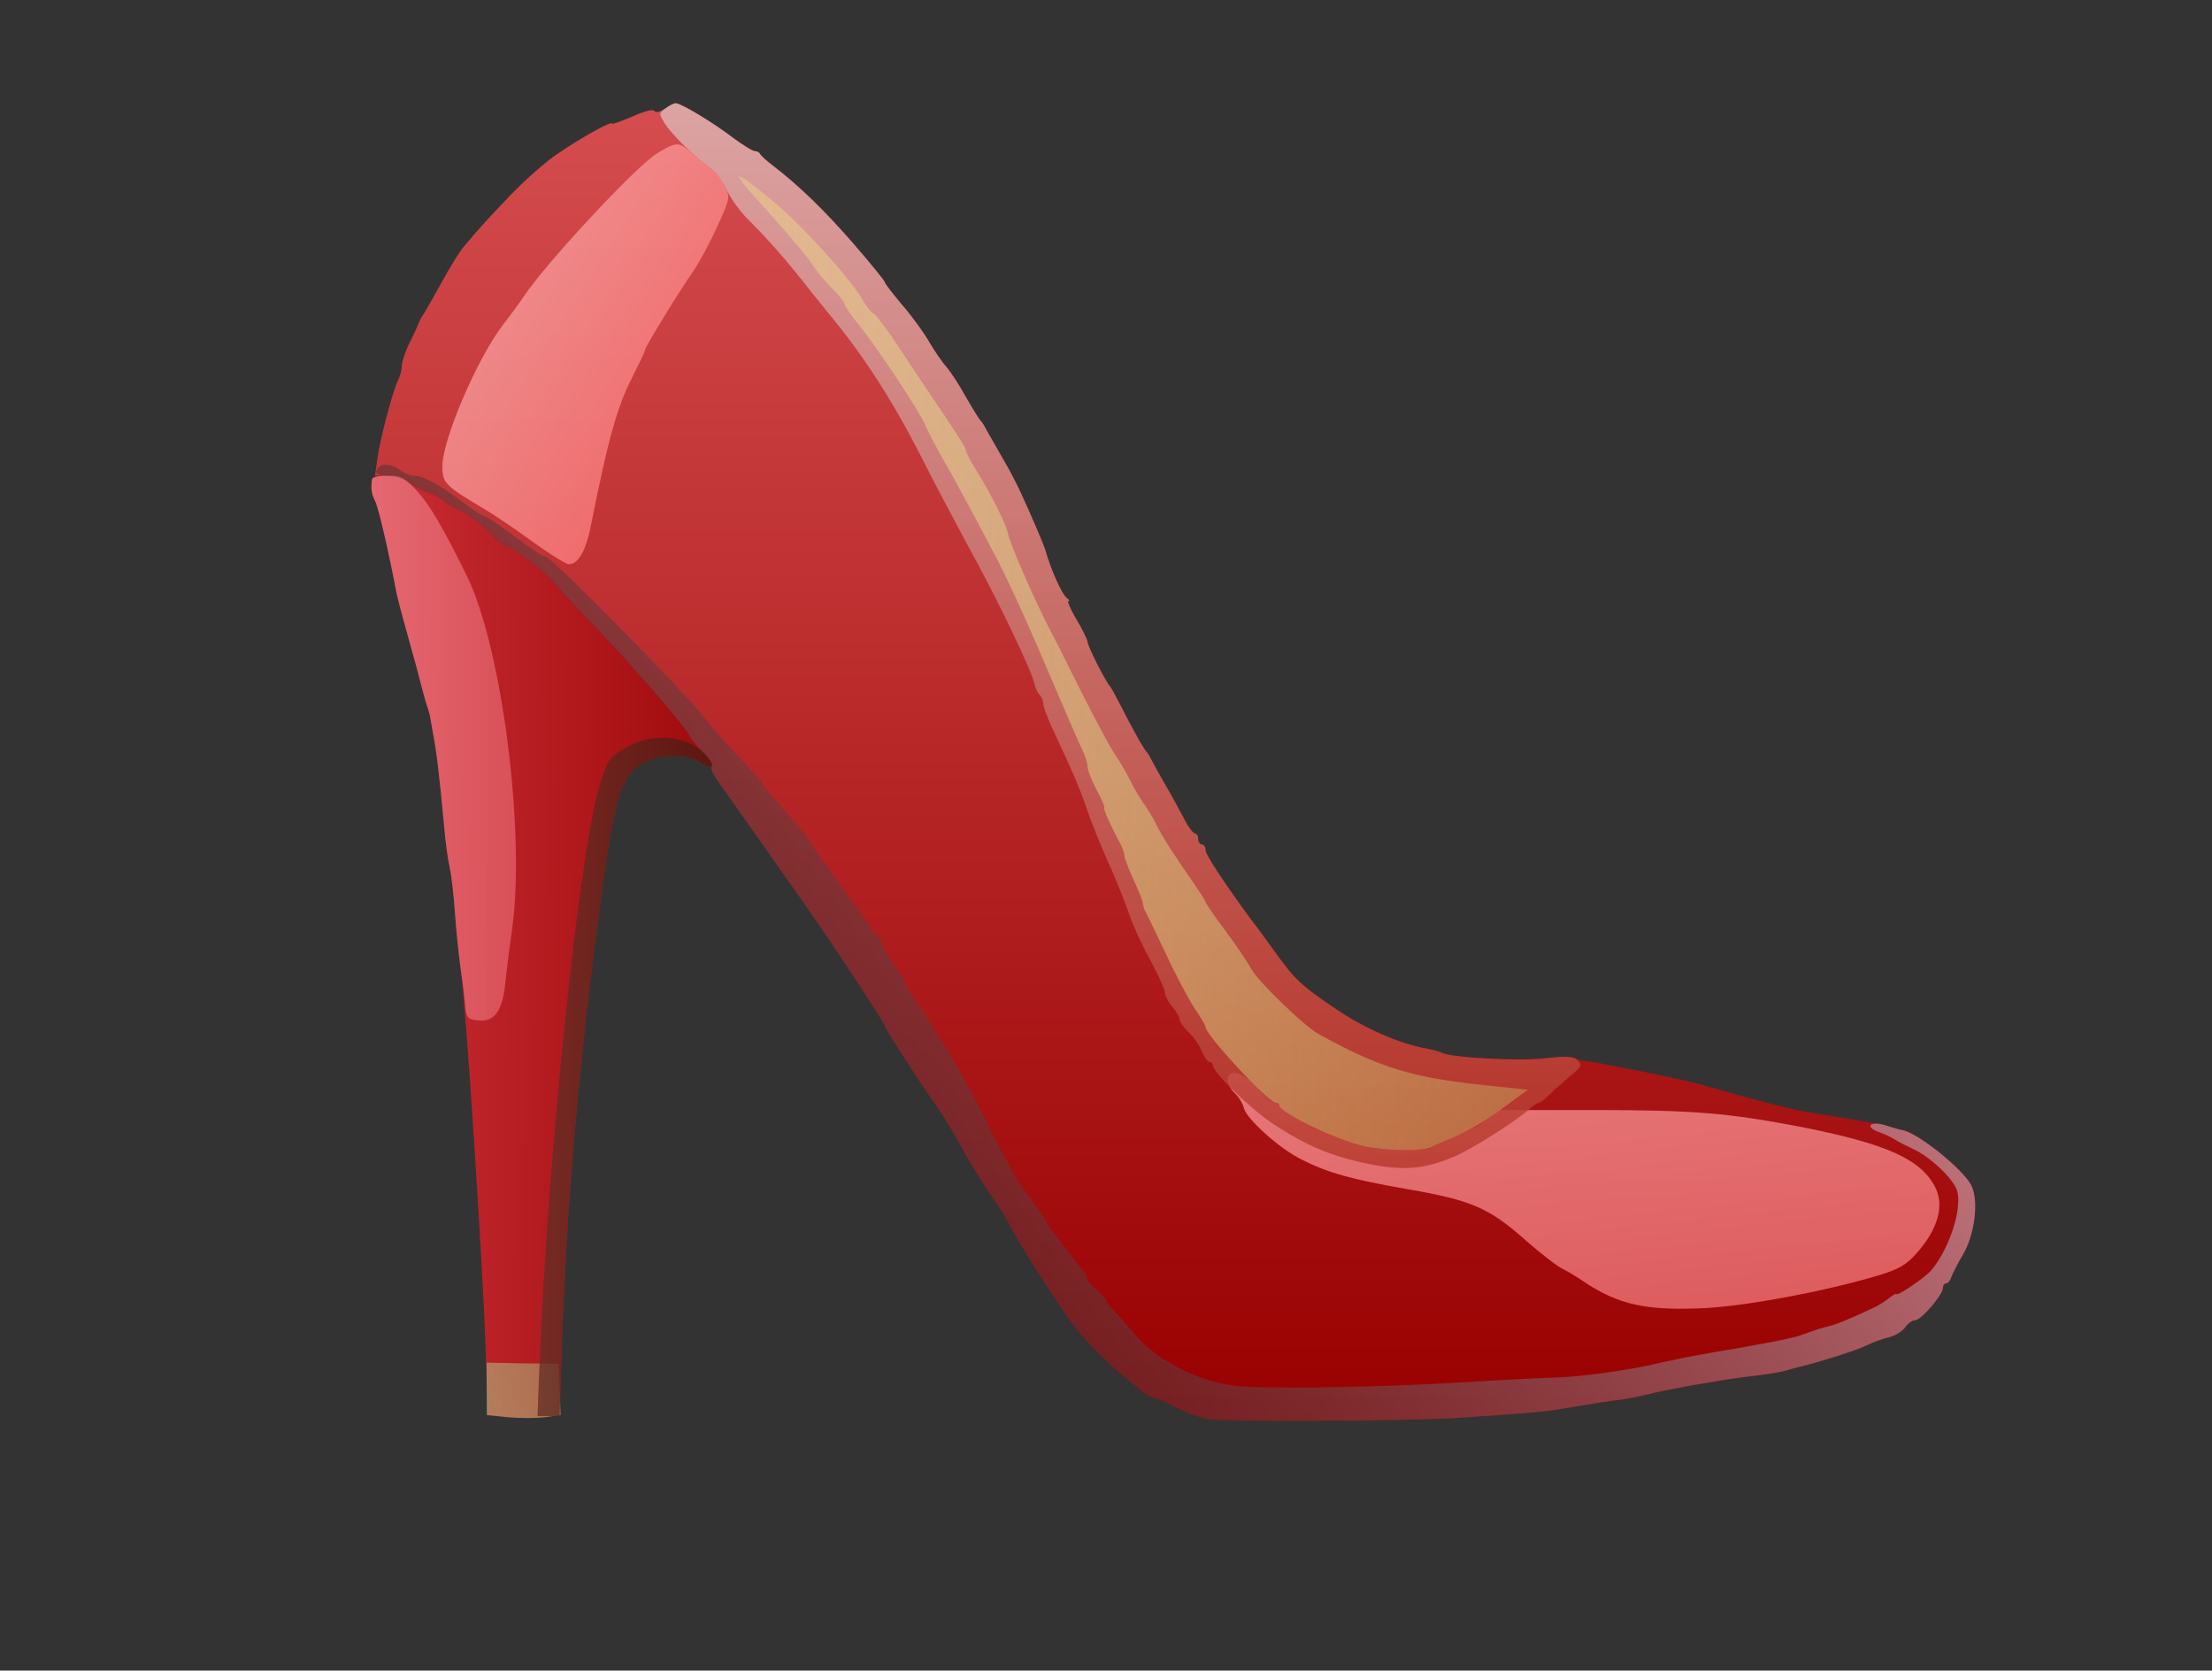 <?xml version="1.0" standalone="no"?><!DOCTYPE svg PUBLIC "-//W3C//DTD SVG 20010904//EN" "http://www.w3.org/TR/2001/REC-SVG-20010904/DTD/svg10.dtd"><svg version="1.0" xmlns="http://www.w3.org/2000/svg" width="600pt" height="453pt" viewBox="0 0 600 453" preserveAspectRatio="xMidYMid meet"><rect x="0" y="0" width="600" height="453" fill="#333333" stroke="none"/><defs><linearGradient id="linear-gradient-1-1" x1="0.00%" y1="100.00%" x2="0.00%" y2="0.00%"><stop offset="0%" style="stop-color:rgb(213,77,79);stop-opacity:1.000" /><stop offset="100%" style="stop-color:rgb(153,0,0);stop-opacity:1.000" /></linearGradient><linearGradient id="linear-gradient-1-2" x1="0.00%" y1="100.00%" x2="128.28%" y2="97.09%"><stop offset="0%" style="stop-color:rgb(201,46,53);stop-opacity:0.999" /><stop offset="100%" style="stop-color:rgb(149,0,1);stop-opacity:1.000" /></linearGradient><linearGradient id="linear-gradient-2-1" x1="0.00%" y1="100.00%" x2="104.82%" y2="1.38%"><stop offset="0%" style="stop-color:rgb(243,175,175);stop-opacity:0.806" /><stop offset="100%" style="stop-color:rgb(255,102,103);stop-opacity:0.801" /></linearGradient><linearGradient id="linear-gradient-2-2" x1="0.00%" y1="0.00%" x2="113.86%" y2="48.84%"><stop offset="0%" style="stop-color:rgb(8,0,0);stop-opacity:0.292" /><stop offset="100%" style="stop-color:rgb(231,153,164);stop-opacity:1.000" /></linearGradient><linearGradient id="linear-gradient-2-3" x1="0.00%" y1="100.00%" x2="170.04%" y2="94.56%"><stop offset="0%" style="stop-color:rgb(255,156,167);stop-opacity:0.527" /><stop offset="100%" style="stop-color:rgb(255,126,137);stop-opacity:0.410" /></linearGradient><linearGradient id="linear-gradient-2-4" x1="0.00%" y1="100.00%" x2="53.90%" y2="-72.95%"><stop offset="0%" style="stop-color:rgb(255,160,162);stop-opacity:0.718" /><stop offset="100%" style="stop-color:rgb(255,125,129);stop-opacity:0.616" /></linearGradient><linearGradient id="linear-gradient-2-5" x1="0.00%" y1="0.00%" x2="120.08%" y2="29.94%"><stop offset="0%" style="stop-color:rgb(174,255,168);stop-opacity:0.415" /><stop offset="100%" style="stop-color:rgb(163,246,157);stop-opacity:0.371" /></linearGradient><linearGradient id="linear-gradient-3-1" x1="0.00%" y1="100.00%" x2="0.00%" y2="0.00%"><stop offset="0%" style="stop-color:rgb(222,192,191);stop-opacity:0.753" /><stop offset="100%" style="stop-color:rgb(183,55,42);stop-opacity:0.825" /></linearGradient><linearGradient id="linear-gradient-3-2" x1="0.00%" y1="100.00%" x2="145.98%" y2="97.24%"><stop offset="0%" style="stop-color:rgb(100,46,37);stop-opacity:0.762" /><stop offset="100%" style="stop-color:rgb(69,16,7);stop-opacity:0.882" /></linearGradient><linearGradient id="linear-gradient-4-1" x1="0.00%" y1="100.00%" x2="116.36%" y2="92.23%"><stop offset="0%" style="stop-color:rgb(234,197,140);stop-opacity:0.663" /><stop offset="100%" style="stop-color:rgb(208,255,130);stop-opacity:0.240" /></linearGradient></defs><g id="layer-1"><path d="M1803 4235 c-13 -9 -24 -11 -28 -6 -3 6 -29 -1 -60 -15 -30 -13 -55 -22 -55 -19 0 8 -82 -37 -146 -81 -34 -22 -93 -75 -133 -117 -68 -71 -80 -85 -123 -136 -10 -11 -36 -53 -58 -93 -22 -40 -45 -80 -50 -88 -6 -8 -13 -22 -16 -30 -3 -8 -14 -32 -25 -53 -10 -22 -19 -48 -19 -58 0 -11 -4 -27 -9 -37 -14 -26 -50 -161 -57 -214 l-7 -48 35 0 c20 0 46 -8 59 -19 13 -10 35 -22 49 -26 14 -4 32 -13 40 -20 8 -7 33 -22 55 -33 22 -11 56 -36 74 -56 19 -20 38 -36 42 -36 17 0 99 -62 134 -102 20 -24 74 -81 119 -128 96 -100 239 -266 245 -283 2 -7 19 -28 38 -47 19 -19 30 -36 24 -38 -5 -2 2 -20 17 -41 15 -21 79 -111 142 -201 63 -89 130 -185 149 -213 110 -165 161 -244 161 -249 0 -6 97 -156 139 -215 17 -23 47 -73 67 -110 20 -37 55 -95 78 -128 23 -33 47 -71 54 -85 27 -55 140 -231 185 -288 27 -33 76 -83 110 -111 34 -28 67 -56 74 -61 7 -6 16 -10 22 -10 5 0 31 -11 58 -25 26 -13 64 -28 83 -32 37 -9 514 -7 665 1 160 10 249 17 285 23 19 3 44 7 55 9 11 2 36 6 55 9 19 3 51 8 70 10 19 3 51 9 70 14 39 11 193 38 255 46 68 8 106 14 125 20 10 3 27 8 37 10 57 14 154 45 179 58 16 8 42 17 59 21 16 4 35 16 43 27 7 10 19 19 27 19 16 0 75 69 75 87 0 7 4 13 9 13 5 0 11 8 14 18 4 9 17 36 31 59 33 55 44 148 23 189 -8 16 -37 47 -64 70 -52 44 -123 89 -123 79 0 -3 -8 -1 -17 4 -10 5 -36 12 -58 15 -22 4 -65 11 -95 16 -30 5 -71 12 -90 15 -50 9 -155 36 -275 71 -22 6 -87 22 -125 29 -14 3 -61 13 -105 21 -44 9 -87 17 -95 17 -8 0 -19 3 -25 7 -5 5 -44 4 -85 0 -71 -8 -260 2 -281 16 -5 3 -22 7 -37 10 -74 13 -169 54 -247 107 -99 67 -111 78 -175 167 -22 30 -43 60 -48 65 -75 101 -132 187 -132 199 0 9 -4 16 -10 16 -5 0 -10 7 -10 15 0 8 -4 15 -9 15 -5 0 -19 19 -31 43 -12 23 -35 65 -51 92 -16 28 -32 57 -36 65 -4 8 -9 17 -12 20 -7 6 -38 61 -73 130 -13 25 -25 47 -28 50 -10 10 -60 108 -60 119 0 5 -13 33 -30 61 -16 27 -26 50 -22 50 4 0 2 4 -4 8 -13 9 -45 80 -59 132 -4 13 -39 96 -69 160 -9 19 -29 58 -45 85 -16 28 -35 61 -43 75 -7 14 -15 27 -19 30 -3 3 -21 32 -40 65 -18 33 -42 69 -52 80 -10 11 -30 40 -45 65 -14 25 -47 71 -74 102 -26 31 -48 59 -48 63 0 3 -38 50 -84 103 -78 90 -149 159 -221 214 -16 12 -31 26 -33 30 -2 5 -9 8 -14 8 -6 0 -34 17 -62 38 -54 41 -139 92 -153 92 -5 0 -18 -7 -30 -15z" fill="url(#linear-gradient-1-1)" id="region-1-1" transform="translate(0,453) scale(0.1,-0.1)"/><path d="M1009 3230 c-3 -26 -2 -37 9 -60 10 -21 37 -140 58 -250 3 -14 11 -45 18 -70 7 -25 23 -83 36 -130 12 -47 24 -92 27 -100 3 -8 7 -22 9 -30 1 -8 5 -26 7 -40 11 -55 20 -132 32 -264 3 -38 10 -87 15 -110 5 -22 11 -77 14 -121 3 -44 10 -114 16 -155 14 -101 59 -790 67 -1021 l6 -187 56 -5 c30 -3 74 -3 97 0 l42 5 6 192 c12 353 42 714 91 1096 50 388 64 441 128 480 40 25 123 27 155 4 39 -27 45 -10 9 26 -19 19 -36 40 -38 47 -6 17 -149 183 -245 283 -45 47 -99 104 -119 128 -35 40 -117 102 -134 102 -4 0 -23 16 -42 36 -18 20 -52 45 -74 56 -22 11 -47 26 -55 33 -8 7 -26 16 -40 20 -14 4 -36 16 -49 26 -25 20 -100 26 -102 9z" fill="url(#linear-gradient-1-2)" id="region-1-2" transform="translate(0,453) scale(0.1,-0.1)"/></g><g id="layer-2"><path d="M1779 4112 c-58 -38 -298 -295 -359 -387 -8 -12 -33 -47 -56 -76 -71 -94 -164 -311 -164 -384 0 -45 7 -52 115 -116 22 -13 79 -51 127 -86 48 -35 94 -63 101 -63 26 0 47 37 61 111 46 230 70 316 111 396 19 38 35 71 35 75 0 7 87 150 132 215 16 24 45 77 64 120 34 74 35 79 20 109 -8 18 -27 40 -42 51 -14 10 -37 28 -51 41 -31 28 -40 28 -94 -6z" fill="url(#linear-gradient-2-1)" id="region-2-1" transform="translate(0,453) scale(0.1,-0.1)"/><path d="M1027 3263 c-15 -14 -5 -23 27 -23 18 0 44 -8 57 -19 13 -10 35 -22 49 -26 14 -4 32 -13 40 -20 8 -7 33 -22 55 -33 22 -11 56 -36 74 -56 19 -20 38 -36 42 -36 17 0 99 -62 134 -102 20 -24 74 -81 119 -128 96 -100 239 -266 245 -283 2 -7 19 -28 38 -47 19 -19 30 -36 24 -38 -5 -2 2 -20 17 -41 15 -21 79 -111 142 -201 63 -89 130 -185 149 -213 110 -165 161 -244 161 -249 0 -6 97 -156 139 -215 17 -23 47 -73 67 -110 20 -37 55 -95 78 -128 23 -33 47 -71 54 -85 27 -55 140 -231 185 -288 27 -33 76 -83 110 -111 34 -28 67 -56 74 -61 7 -6 16 -10 22 -10 5 0 31 -11 58 -25 26 -13 64 -28 83 -32 37 -9 514 -7 665 1 160 10 249 17 285 23 19 3 44 7 55 9 11 2 36 6 55 9 19 3 51 8 70 10 19 3 51 9 70 14 39 11 193 38 255 46 68 8 106 14 125 20 10 3 27 8 37 10 57 14 154 45 179 58 16 8 42 17 59 21 16 4 35 16 43 27 7 10 19 19 27 19 16 0 75 69 75 87 0 7 4 13 9 13 5 0 11 8 14 17 4 10 17 37 31 60 33 55 44 148 23 189 -22 43 -142 140 -185 149 -9 2 -32 8 -49 14 -41 12 -56 -5 -16 -19 15 -5 35 -15 43 -20 8 -6 31 -17 50 -26 41 -19 96 -68 115 -104 22 -41 -12 -158 -65 -223 -16 -20 -94 -73 -96 -66 -1 2 -10 -3 -20 -11 -11 -9 -30 -21 -44 -27 -54 -26 -105 -47 -115 -48 -5 -1 -28 -7 -50 -15 -22 -8 -42 -15 -45 -15 -30 -8 -69 -15 -145 -29 -49 -8 -101 -17 -115 -20 -14 -2 -79 -15 -145 -30 -69 -14 -170 -28 -235 -31 -63 -2 -194 -9 -290 -15 -227 -13 -531 -17 -597 -7 -107 16 -213 73 -273 148 -19 23 -43 50 -52 58 -10 9 -18 19 -18 24 0 5 -11 18 -25 29 -14 11 -25 24 -25 29 0 6 -6 16 -12 24 -7 7 -22 25 -33 41 -11 15 -30 40 -42 55 -13 15 -23 30 -23 33 0 5 -40 61 -78 111 -4 6 -26 46 -49 90 -93 182 -121 235 -151 279 -18 26 -32 49 -32 51 0 3 -16 27 -35 54 -19 26 -35 52 -35 57 0 5 -16 31 -35 58 -19 27 -35 55 -35 63 0 7 -4 13 -8 13 -5 0 -14 10 -20 23 -7 12 -32 49 -57 82 -56 75 -105 145 -105 150 0 4 -35 46 -87 105 -24 26 -43 50 -43 53 0 4 -24 30 -52 60 -29 29 -78 84 -108 122 -66 82 -414 435 -430 435 -6 0 -44 25 -84 55 -40 30 -77 55 -82 55 -5 0 -32 18 -61 40 -61 46 -105 70 -130 70 -10 0 -27 7 -37 15 -21 16 -48 20 -59 8z" fill="url(#linear-gradient-2-2)" id="region-2-2" transform="translate(0,453) scale(0.1,-0.1)"/><path d="M1009 3230 c-3 -26 -2 -37 9 -60 10 -21 37 -140 58 -250 3 -14 11 -45 18 -70 7 -25 23 -83 36 -130 12 -47 24 -92 27 -100 3 -8 7 -22 9 -30 1 -8 5 -26 7 -40 11 -55 20 -132 32 -264 3 -38 10 -87 15 -110 5 -22 11 -77 14 -121 3 -44 10 -111 15 -150 6 -38 12 -85 13 -104 3 -31 7 -35 34 -38 45 -5 67 24 75 105 4 37 12 101 18 142 37 263 -28 767 -123 959 -66 134 -101 193 -136 231 -32 34 -43 40 -78 40 -23 0 -43 -4 -43 -10z" fill="url(#linear-gradient-2-3)" id="region-2-3" transform="translate(0,453) scale(0.1,-0.1)"/><path d="M3330 1602 c0 -11 9 -27 19 -36 11 -10 22 -28 25 -41 8 -30 97 -110 156 -139 71 -36 134 -54 290 -81 172 -30 219 -50 319 -139 40 -35 85 -70 100 -77 14 -7 39 -22 55 -33 96 -65 173 -81 334 -73 117 7 315 44 462 87 61 18 81 30 110 63 58 66 75 130 48 180 -40 75 -133 116 -367 162 -194 37 -287 45 -564 45 l-247 0 -41 -29 c-22 -17 -63 -37 -90 -46 -27 -9 -51 -20 -53 -24 -9 -15 -146 -12 -203 5 -80 23 -213 89 -213 107 0 4 -6 7 -13 7 -7 0 -28 18 -47 40 -37 43 -80 55 -80 22z" fill="url(#linear-gradient-2-4)" id="region-2-4" transform="translate(0,453) scale(0.1,-0.1)"/><path d="M1320 764 l0 -71 57 -6 c32 -3 77 -3 101 0 l43 6 -3 69 -3 70 -98 1 -97 2 0 -71z" fill="url(#linear-gradient-2-5)" id="region-2-5" transform="translate(0,453) scale(0.1,-0.1)"/></g><g id="layer-3"><path d="M1805 4236 c-18 -13 -18 -14 -1 -42 22 -33 82 -91 121 -118 15 -10 36 -37 46 -60 10 -23 37 -61 61 -84 52 -51 111 -119 168 -193 14 -17 37 -46 51 -63 93 -113 168 -229 246 -381 33 -66 94 -181 134 -255 78 -141 168 -331 175 -364 2 -11 8 -24 14 -30 5 -5 10 -17 10 -25 0 -7 11 -37 24 -65 55 -117 75 -164 95 -222 11 -34 37 -97 56 -140 20 -44 45 -106 56 -138 11 -33 38 -92 60 -131 21 -39 39 -79 39 -87 0 -8 9 -25 20 -38 11 -13 20 -28 20 -35 0 -6 11 -22 24 -34 14 -13 30 -36 36 -52 7 -16 16 -29 21 -29 5 0 9 -4 9 -9 0 -19 99 -115 161 -157 90 -60 162 -90 260 -110 95 -19 150 -15 232 19 50 21 175 100 212 135 8 6 16 12 20 12 3 0 16 10 29 23 12 12 38 34 56 50 30 24 32 29 20 41 -12 12 -30 13 -90 6 -71 -8 -259 2 -281 16 -5 3 -22 7 -37 10 -74 13 -169 54 -247 107 -99 67 -111 78 -175 167 -22 30 -43 60 -48 65 -75 101 -132 187 -132 199 0 9 -4 16 -10 16 -5 0 -10 7 -10 15 0 8 -4 15 -9 15 -5 0 -19 19 -31 43 -12 23 -35 65 -51 92 -16 28 -32 57 -36 65 -4 8 -9 17 -12 20 -7 6 -38 61 -73 130 -13 25 -25 47 -28 50 -10 10 -60 108 -60 119 0 5 -13 33 -30 61 -16 27 -26 50 -22 50 4 0 2 4 -4 8 -13 9 -45 80 -59 132 -4 13 -39 96 -69 160 -9 19 -29 58 -45 85 -16 28 -35 61 -43 75 -7 14 -15 27 -19 30 -3 3 -21 32 -40 65 -18 33 -42 69 -52 80 -10 11 -30 40 -45 65 -14 25 -47 71 -74 102 -26 31 -48 59 -48 63 0 3 -38 50 -84 103 -78 90 -149 159 -221 214 -16 12 -31 26 -33 30 -2 5 -9 8 -14 8 -6 0 -34 17 -62 38 -55 42 -139 92 -153 92 -5 0 -18 -6 -28 -14z" fill="url(#linear-gradient-3-1)" id="region-3-1" transform="translate(0,453) scale(0.1,-0.1)"/><path d="M1698 2503 c-42 -23 -49 -32 -67 -87 -58 -174 -144 -998 -168 -1593 l-5 -133 30 0 30 0 6 192 c12 355 42 716 91 1098 50 388 64 441 128 480 40 25 123 27 155 4 37 -26 45 -11 13 22 -50 51 -140 58 -213 17z" fill="url(#linear-gradient-3-2)" id="region-3-2" transform="translate(0,453) scale(0.1,-0.1)"/></g><g id="layer-4"><path d="M2077 3963 c56 -62 113 -129 126 -150 14 -21 39 -51 56 -67 17 -17 31 -34 31 -39 0 -5 17 -30 38 -56 47 -56 168 -240 181 -272 5 -13 26 -53 46 -89 35 -60 105 -191 154 -285 36 -71 88 -186 151 -335 34 -80 68 -158 76 -174 8 -16 14 -36 14 -45 0 -9 11 -37 25 -64 14 -26 23 -47 20 -47 -4 0 18 -51 46 -102 5 -10 9 -23 9 -29 0 -5 11 -35 25 -65 14 -30 25 -59 25 -64 0 -6 4 -18 10 -28 5 -9 30 -61 55 -114 25 -54 59 -117 75 -142 17 -24 30 -47 30 -51 0 -21 170 -205 190 -205 5 0 10 -3 10 -7 0 -18 133 -84 214 -107 58 -17 181 -20 201 -5 6 4 34 16 62 27 29 11 85 44 125 74 l72 53 -114 12 c-197 20 -290 48 -455 140 -39 22 -165 144 -181 176 -9 16 -40 63 -70 103 -30 40 -54 75 -54 78 0 3 -15 26 -32 51 -56 80 -87 129 -102 160 -8 17 -23 41 -33 55 -10 14 -28 43 -38 65 -11 22 -30 54 -41 70 -12 17 -54 95 -94 175 -40 80 -76 152 -81 160 -47 91 -109 235 -115 263 -4 25 -49 113 -88 175 -14 23 -26 45 -26 50 0 8 -21 41 -120 187 -19 29 -55 82 -79 119 -25 36 -48 66 -52 66 -4 0 -19 19 -33 43 -35 58 -168 204 -241 263 -114 94 -119 87 -18 -23z" fill="url(#linear-gradient-4-1)" id="region-4-1" transform="translate(0,453) scale(0.1,-0.1)"/></g></svg>